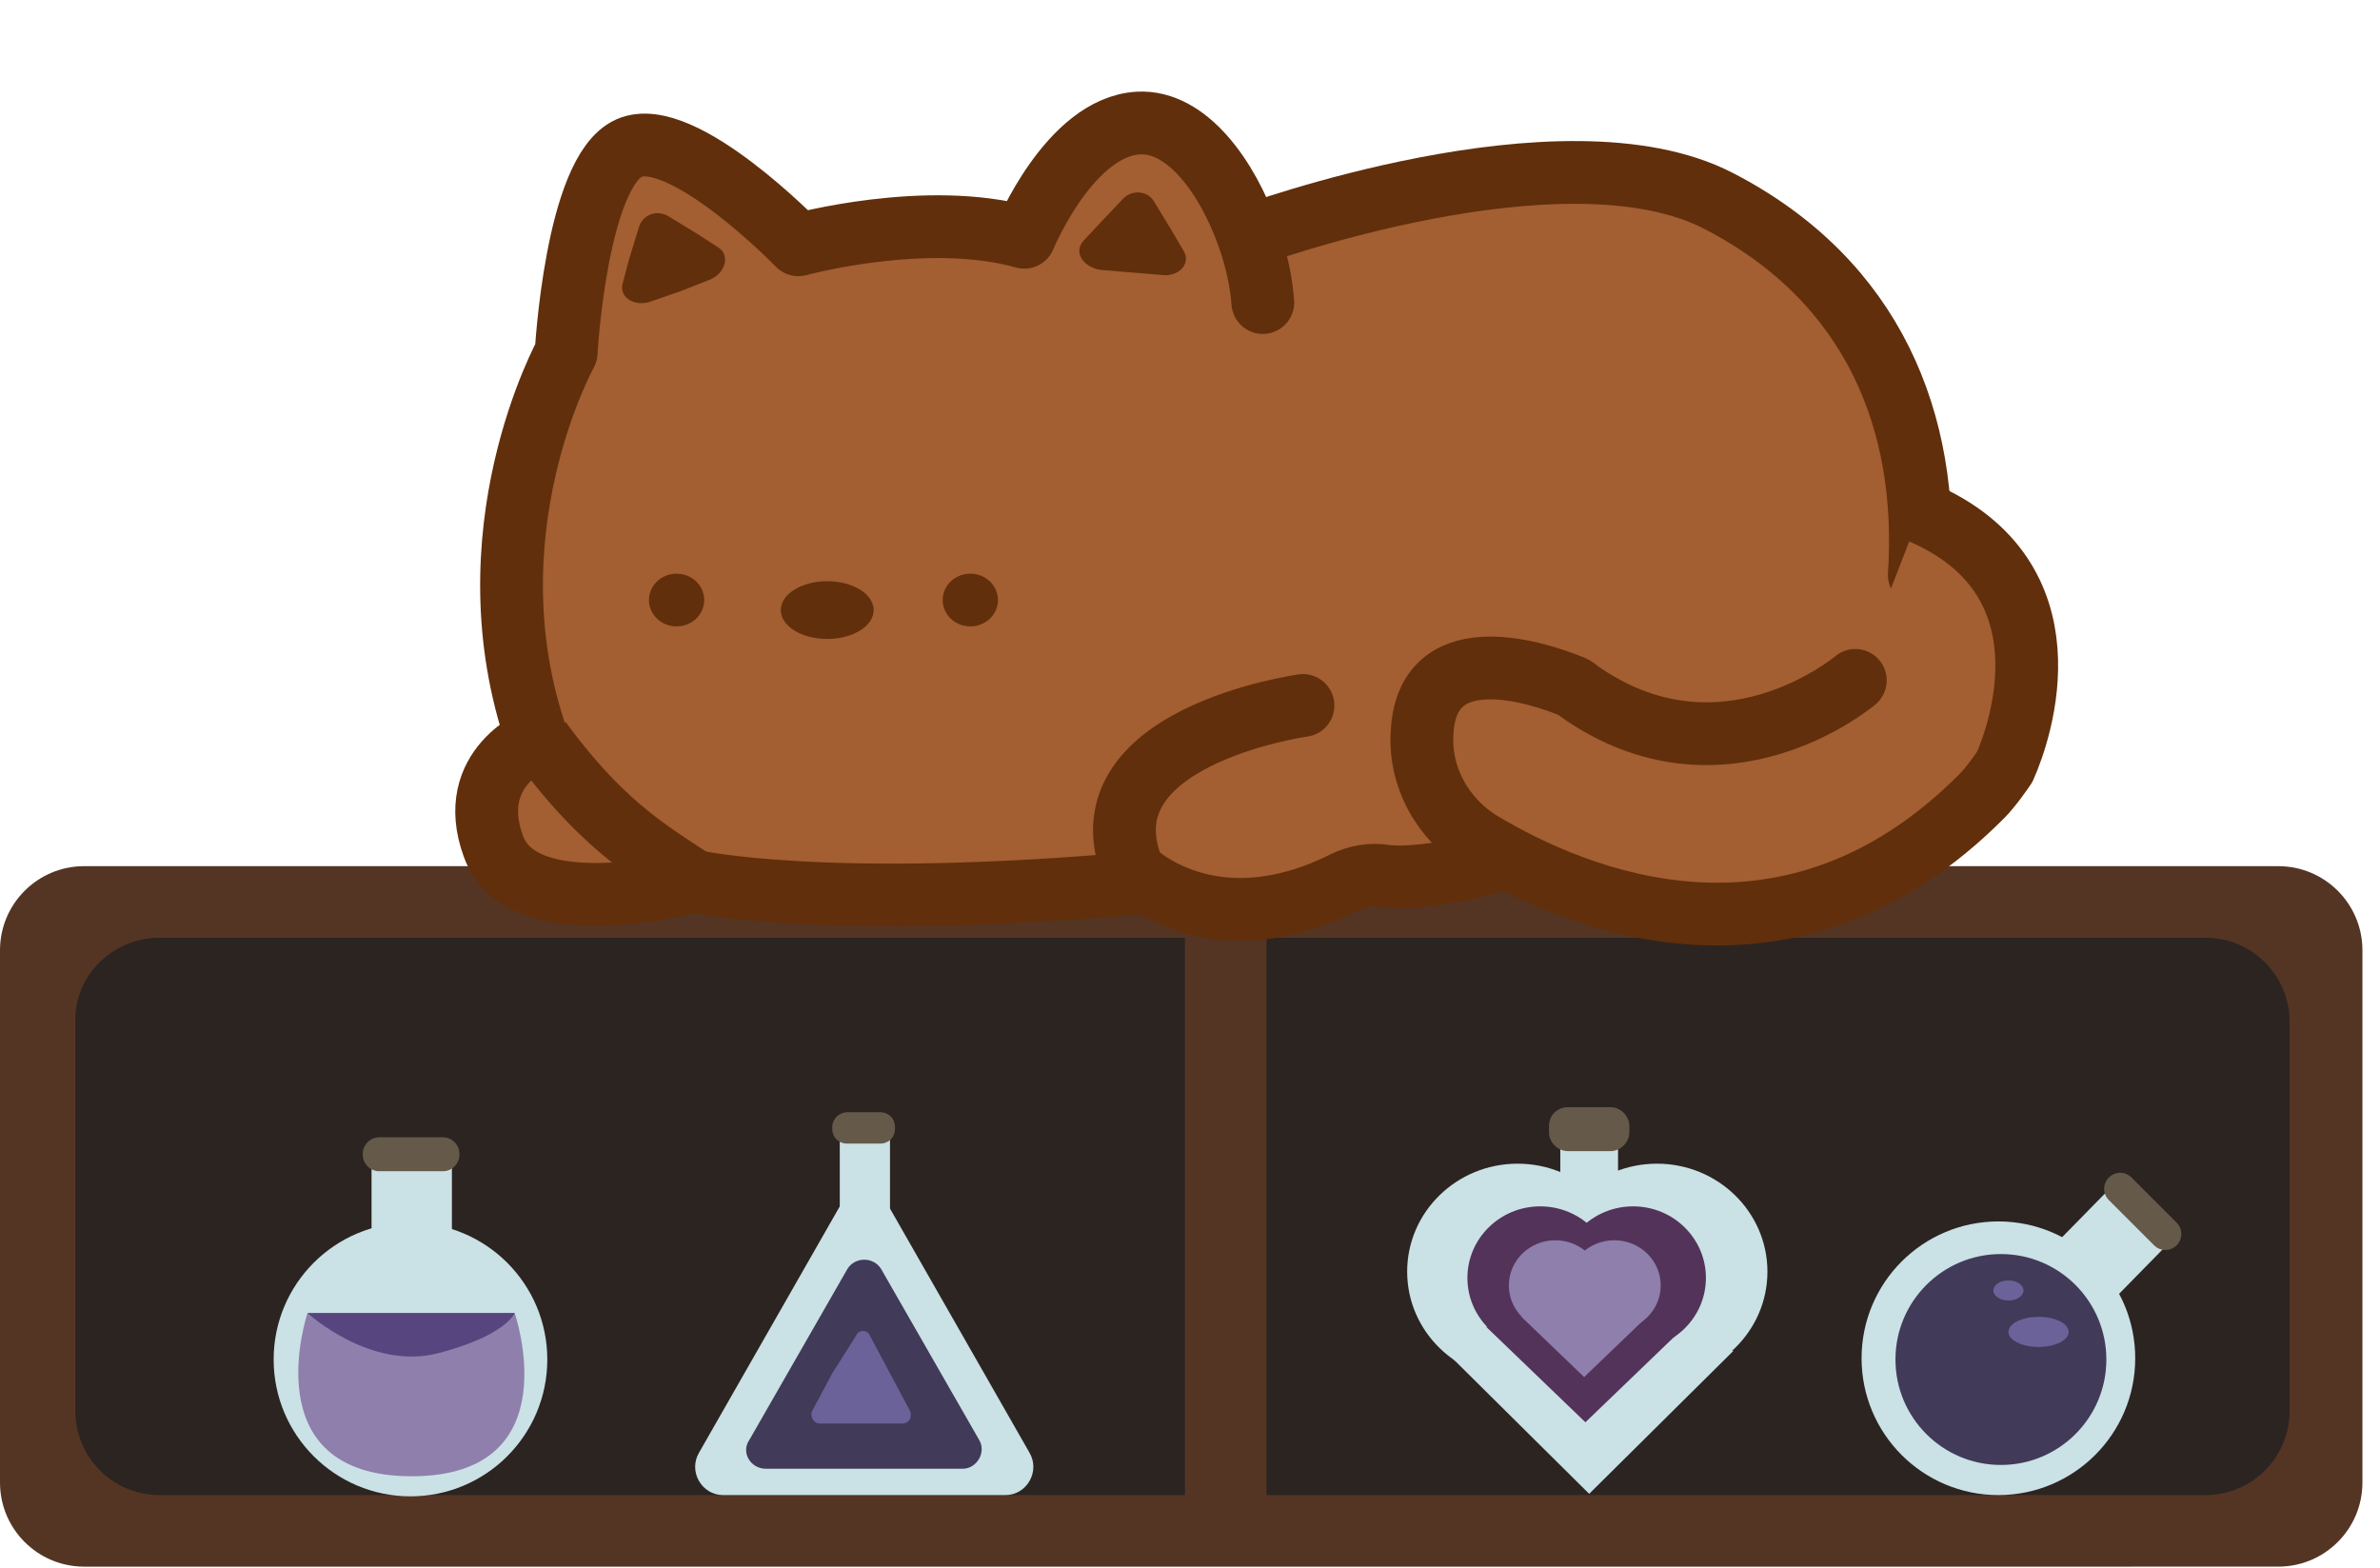 <?xml version="1.0" encoding="utf-8"?>
<!-- Generator: Adobe Illustrator 27.0.0, SVG Export Plug-In . SVG Version: 6.00 Build 0)  -->
<svg version="1.1" id="Layer_1" xmlns="http://www.w3.org/2000/svg" xmlns:xlink="http://www.w3.org/1999/xlink" x="0px" y="0px"
	 viewBox="0 0 189.6 124.9" style="enable-background:new 0 0 189.6 124.9;" xml:space="preserve">
<style type="text/css">
	.st0{fill:#543524;}
	.st1{fill:#2C2421;}
	.st2{fill:#CAE1E5;}
	.st3{fill:#655A49;}
	.st4{fill:#8E7FAC;}
	.st5{fill:#574580;}
	.st6{fill:#413A58;}
	.st7{fill:#6B6299;}
	.st8{fill:#533359;}
	.st9{clip-path:url(#SVGID_00000047781705859490944020000011878330659220852150_);}
	.st10{fill:#35312D;}
	.st11{fill:none;stroke:#1E1C1A;stroke-width:5;stroke-miterlimit:10;}
	.st12{fill:#1E1C1A;}
	.st13{fill:#A35E31;}
	.st14{fill:#A35E31;stroke:#612F0B;stroke-width:5;stroke-linecap:round;stroke-linejoin:round;}
	.st15{fill:#704A2D;stroke:#612F0B;stroke-width:5;stroke-linecap:round;stroke-linejoin:round;}
	.st16{fill:#612F0B;}
</style>
<path class="st0" d="M6.7,69h174.8c3.7,0,6.7,3,6.7,6.7v42.4c0,3.7-3,6.7-6.7,6.7H6.7c-3.7,0-6.7-3-6.7-6.7V75.7C0,72,3,69,6.7,69z"
	/>
<path class="st1" d="M12.7,74.7h163c3.7,0,6.7,3,6.7,6.7v31c0,3.7-3,6.7-6.7,6.7h-163c-3.7,0-6.7-3-6.7-6.7v-31
	C5.9,77.7,9,74.7,12.7,74.7z"/>
<rect x="94.4" y="73.1" class="st0" width="6.5" height="46.9"/>
<circle class="st2" cx="32.7" cy="108.3" r="10.9"/>
<rect x="29.6" y="92.5" class="st2" width="6.4" height="7.2"/>
<path class="st3" d="M30.2,90.6h5.1c0.7,0,1.3,0.6,1.3,1.3V92c0,0.7-0.6,1.3-1.3,1.3h-5.1c-0.7,0-1.3-0.6-1.3-1.3v-0.1
	C28.9,91.2,29.5,90.6,30.2,90.6z"/>
<path class="st4" d="M24.5,104.6h16.5c0,0,4.5,13-8.2,13S24.5,104.6,24.5,104.6L24.5,104.6z"/>
<path class="st5" d="M24.5,104.6c0,0,5,4.6,10.4,3.2s6.1-3.2,6.1-3.2H24.5z"/>
<path class="st2" d="M66.9,96.1c0.9-1.5,3-1.5,3.9,0l5.6,9.8l5.6,9.8c0.9,1.5-0.2,3.4-1.9,3.4H57.6c-1.7,0-2.8-1.9-1.9-3.4l5.6-9.8
	L66.9,96.1L66.9,96.1z"/>
<rect x="66.9" y="90" class="st2" width="4" height="11.6"/>
<path class="st3" d="M67.5,88.6h2.6c0.7,0,1.2,0.5,1.2,1.2v0.1c0,0.7-0.5,1.2-1.2,1.2h-2.6c-0.7,0-1.2-0.5-1.2-1.2v-0.1
	C66.3,89.1,66.9,88.6,67.5,88.6z"/>
<path class="st6" d="M67.5,101.1c0.6-1,2.1-1,2.7,0l3.9,6.8l3.9,6.8c0.6,1-0.2,2.3-1.3,2.3H61c-1.2,0-2-1.3-1.3-2.3l3.9-6.8
	L67.5,101.1L67.5,101.1z"/>
<path class="st7" d="M68.2,106.4c0.2-0.5,0.9-0.5,1.1,0l1.6,3l1.6,3c0.2,0.5-0.1,1-0.6,1h-6.6c-0.5,0-0.8-0.6-0.6-1l1.6-3
	L68.2,106.4L68.2,106.4z"/>
<ellipse id="Ellipse_2" class="st2" cx="120.9" cy="101.3" rx="8.8" ry="8.6"/>
<ellipse id="Ellipse_3" class="st2" cx="132" cy="101.3" rx="8.8" ry="8.6"/>
<path id="Polygon_1" class="st2" d="M126.6,119l-11.5-11.4h23L126.6,119L126.6,119z"/>
<ellipse id="Ellipse_2-2" class="st8" cx="122.7" cy="101.8" rx="5.8" ry="5.7"/>
<ellipse id="Ellipse_3-2" class="st8" cx="130.1" cy="101.8" rx="5.8" ry="5.7"/>
<path id="Polygon_1-2" class="st8" d="M126.3,113.3l-7.9-7.6h15.8L126.3,113.3L126.3,113.3z"/>
<rect x="124.3" y="90.9" class="st2" width="4.6" height="4.5"/>
<path class="st3" d="M124.9,88.2h3.4c0.8,0,1.5,0.7,1.5,1.5v0.5c0,0.8-0.7,1.5-1.5,1.5h-3.4c-0.8,0-1.5-0.7-1.5-1.5v-0.5
	C123.4,88.8,124.1,88.2,124.9,88.2z"/>
<ellipse id="Ellipse_2-3" class="st4" cx="123.9" cy="102.4" rx="3.7" ry="3.6"/>
<ellipse id="Ellipse_3-3" class="st4" cx="128.6" cy="102.4" rx="3.7" ry="3.6"/>
<path id="Polygon_1-3" class="st4" d="M126.2,109.7l-5-4.8h10C131.2,104.9,126.2,109.7,126.2,109.7z"/>
<circle class="st2" cx="159.2" cy="108.2" r="10.9"/>
<rect x="164.3" y="96.3" transform="matrix(0.7 -0.714 0.714 0.7 -20.717 149.705)" class="st2" width="7.2" height="6.4"/>
<path class="st3" d="M169.8,93.8l3.6,3.6c0.5,0.5,0.5,1.3,0,1.8l0,0c-0.5,0.5-1.3,0.5-1.8,0l-3.6-3.6c-0.5-0.5-0.5-1.3,0-1.8l0,0
	C168.5,93.3,169.3,93.3,169.8,93.8z"/>
<circle class="st6" cx="159.4" cy="108.3" r="8.4"/>
<ellipse class="st7" cx="162.4" cy="106.1" rx="2.4" ry="1.2"/>
<ellipse class="st7" cx="160" cy="102.8" rx="1.2" ry="0.8"/>
<g>
	<defs>
		<rect id="SVGID_1_" x="51.4" y="5.8" width="103.3" height="62.7"/>
	</defs>
	<clipPath id="SVGID_00000049206969496002306190000003027069158040626621_">
		<use xlink:href="#SVGID_1_"  style="overflow:visible;"/>
	</clipPath>
	<g style="clip-path:url(#SVGID_00000049206969496002306190000003027069158040626621_);">
		<g id="Group_1">
			<path id="Path_5" class="st10" d="M224-15.9c2.6,10.5,1,12.6-8.1,16.4c-6.2,2.6-17.5,2.6-24.5,2.3c-1.2,0.1-2.4,0.1-3.7,0.1
				c-5.8,0-11.5-1-16.9-3c-3.8-0.4-7.5-0.6-11.3-0.6c-14-0.1-7.9-14.4-7.9-14.4l0.2,0c-2.3-3.9-3.5-8.3-3.5-12.8
				c0-17,17.6-30.9,39.4-30.9S227.2-45,227.2-28C227.2-23.8,226.1-19.6,224-15.9"/>
			<path id="Path_6" class="st11" d="M224-15.5c2.6,10.5,1,12.6-8.1,16.4c-6.2,2.6-17.5,2.6-24.5,2.3c-1.2,0.1-2.4,0.1-3.7,0.1
				c-5.8,0-11.5-1-16.9-3c-3.8-0.4-7.5-0.6-11.3-0.6c-14-0.1-7.9-14.4-7.9-14.4l0.2,0c-2.3-3.9-3.5-8.3-3.5-12.8
				c0-17,17.6-30.9,39.4-30.9s39.4,13.8,39.4,30.9C227.1-23.4,226-19.3,224-15.5L224-15.5z"/>
			<path id="Path_7" class="st10" d="M173.9-26.4c0,11.9-11,21.6-24.7,21.6s-24.7-9.7-24.7-21.6c0-3.1,0.8-6.1,2.2-8.9
				c-0.3,0-0.4-0.1-0.4-0.1s5.7-27.6,14.4-11.4c0,0,0,0,0,0.1c5.9-1.9,12.4-1.7,18.2,0.5c1.4-3.1,8.3-15.8,13.5,12.6
				c0,0.1,0.1,0.3,0.1,0.5C173.5-31,173.9-28.7,173.9-26.4"/>
			<path id="Path_8" class="st11" d="M174.1-26.6c0,11.9-11,21.6-24.7,21.6s-24.7-9.7-24.7-21.6c0-3.1,0.8-6.1,2.2-8.9
				c-0.3,0-0.4-0.1-0.4-0.1s5.7-27.6,14.4-11.4c0,0,0,0,0,0.1c5.9-1.9,12.4-1.7,18.2,0.5c1.4-3.1,8.3-15.8,13.5,12.6
				c0,0.1,0.1,0.3,0.1,0.5C173.7-31.2,174.1-28.9,174.1-26.6L174.1-26.6z"/>
			<path id="Path_9" class="st11" d="M208.1-9.1c-1.4,0-27.2-0.1-35,0.8c-0.8,0.1-2.6,0.3-3.5,1.5c-1.3,1.8-0.6,5.2,1.2,7l0,0"/>
			<path id="Path_10" class="st12" d="M140-29.4c0.2,1.1-0.5,2.1-1.6,2.3c-1.1,0.2-2.2-0.5-2.4-1.6c-0.2-1.1,0.5-2.1,1.6-2.3
				c0.1,0,0.2,0,0.4,0C139-31.1,139.9-30.4,140-29.4"/>
			<path id="Path_11" class="st12" d="M157.2-28.6c0.2,1.1-0.5,2.1-1.6,2.3s-2.2-0.5-2.4-1.6c-0.2-1.1,0.5-2.1,1.6-2.3
				c0.1,0,0.2,0,0.4,0C156.2-30.3,157.1-29.6,157.2-28.6"/>
			<path id="Path_12" class="st12" d="M148.6-26.9c0,0.9-1.1,1.6-2.4,1.6s-2.4-0.7-2.4-1.6s1.1-1.6,2.4-1.6S148.6-27.7,148.6-26.9"
				/>
		</g>
	</g>
</g>
<path class="st13" d="M81.4,33.6c3.8-2.1,7.7-4.2,10.9-7.2c3.1-2.9,5.8-6.7,9.7-7.9c3.5-1.1,7.3,0.1,10.4,2.2s5.7,4.8,8.6,7.2
	c3.8,3.2,8,5.7,12.5,7.5c4.9,1.9,10.1,3.1,14.5,6s7.9,8.4,6.5,13.7c-0.8,3.2-3.1,5.6-5.7,7.5c-8.7,6.3-19.9,6.8-30.4,5.5
	c-10.4-1.3-20.8-4.1-31.3-3.8c1.2-0.5,2.5,0.4,3,1.6c0.7,1.9-0.7,4.1-2.5,4.9s-3.8,0.6-5.8,0.4c-5.2-0.5-10.7,0.4-15.9-0.1
	c-5.1-0.5-5.9,1.2-10.5-1.1c-2.9-1.5-12.4-9.2-12.4-13.1c0-4.3,6.8-6.2,9.8-7.8C62.4,43.9,71.9,38.8,81.4,33.6L81.4,33.6z"/>
<path class="st14" d="M55.3,70.2c0,0-13.7,3.7-16-2.8c-2.3-6.3,3.6-8.6,3.6-8.6C47.7,65.4,51.3,67.6,55.3,70.2z"/>
<path class="st14" d="M42.8,58.9c-5.7-16.4,2.3-30.8,2.3-30.8s0.8-14.4,5-16.3s13.5,7.7,13.5,7.7s10.2-2.8,18-0.6
	c0,0,3.6-8.8,9.1-9.1c3.9-0.2,7.1,4.4,8.7,8.9c0.7,1.9,1.1,3.9,1.2,5.4"/>
<path class="st14" d="M99.5,18.8c0,0,25-9.2,37.4-2.8s16.8,17.7,16,29.8"/>
<path class="st14" d="M103.8,56.2c0,0-18,2.5-13.5,13.2c0,0,6.2,6.2,16.8,0.9c1-0.5,2.2-0.7,3.3-0.5c1.6,0.2,5.1-0.1,9.2-1.4"/>
<path class="st15" d="M55.3,70.2c0,0,10.6,2.4,35.8,0.1"/>
<path class="st14" d="M147.8,54.2c0,0-10.6,9-22.1,0.8c-0.2-0.2-0.4-0.3-0.7-0.4c-2-0.8-11.2-4.1-11.7,3.6c-0.3,3.6,1.6,7.1,4.8,9
	c7.4,4.4,24.4,11.7,39.8-3.8c0.7-0.7,1.6-2,1.8-2.3c1.3-2.9,5.5-15.1-6.7-20.3"/>
<ellipse class="st16" cx="53.9" cy="47.8" rx="2.2" ry="2.1"/>
<ellipse class="st16" cx="77.3" cy="47.8" rx="2.2" ry="2.1"/>
<ellipse class="st16" cx="65.9" cy="48.6" rx="3.7" ry="2.3"/>
<path class="st16" d="M50.9,18.1c0.3-1,1.4-1.4,2.3-0.9l2.3,1.4l1.7,1.1c1,0.6,0.6,2.1-0.7,2.6l-2.3,0.9L51.9,24
	c-1.3,0.5-2.6-0.3-2.3-1.4l0.5-1.9L50.9,18.1L50.9,18.1z"/>
<path class="st16" d="M89.5,15.8c0.7-0.7,1.9-0.6,2.4,0.2l1.4,2.3l1,1.7c0.6,1-0.4,2.1-1.8,1.9l-2.4-0.2l-2.4-0.2
	c-1.4-0.2-2.2-1.4-1.4-2.3l1.4-1.5L89.5,15.8L89.5,15.8z"/>
</svg>
